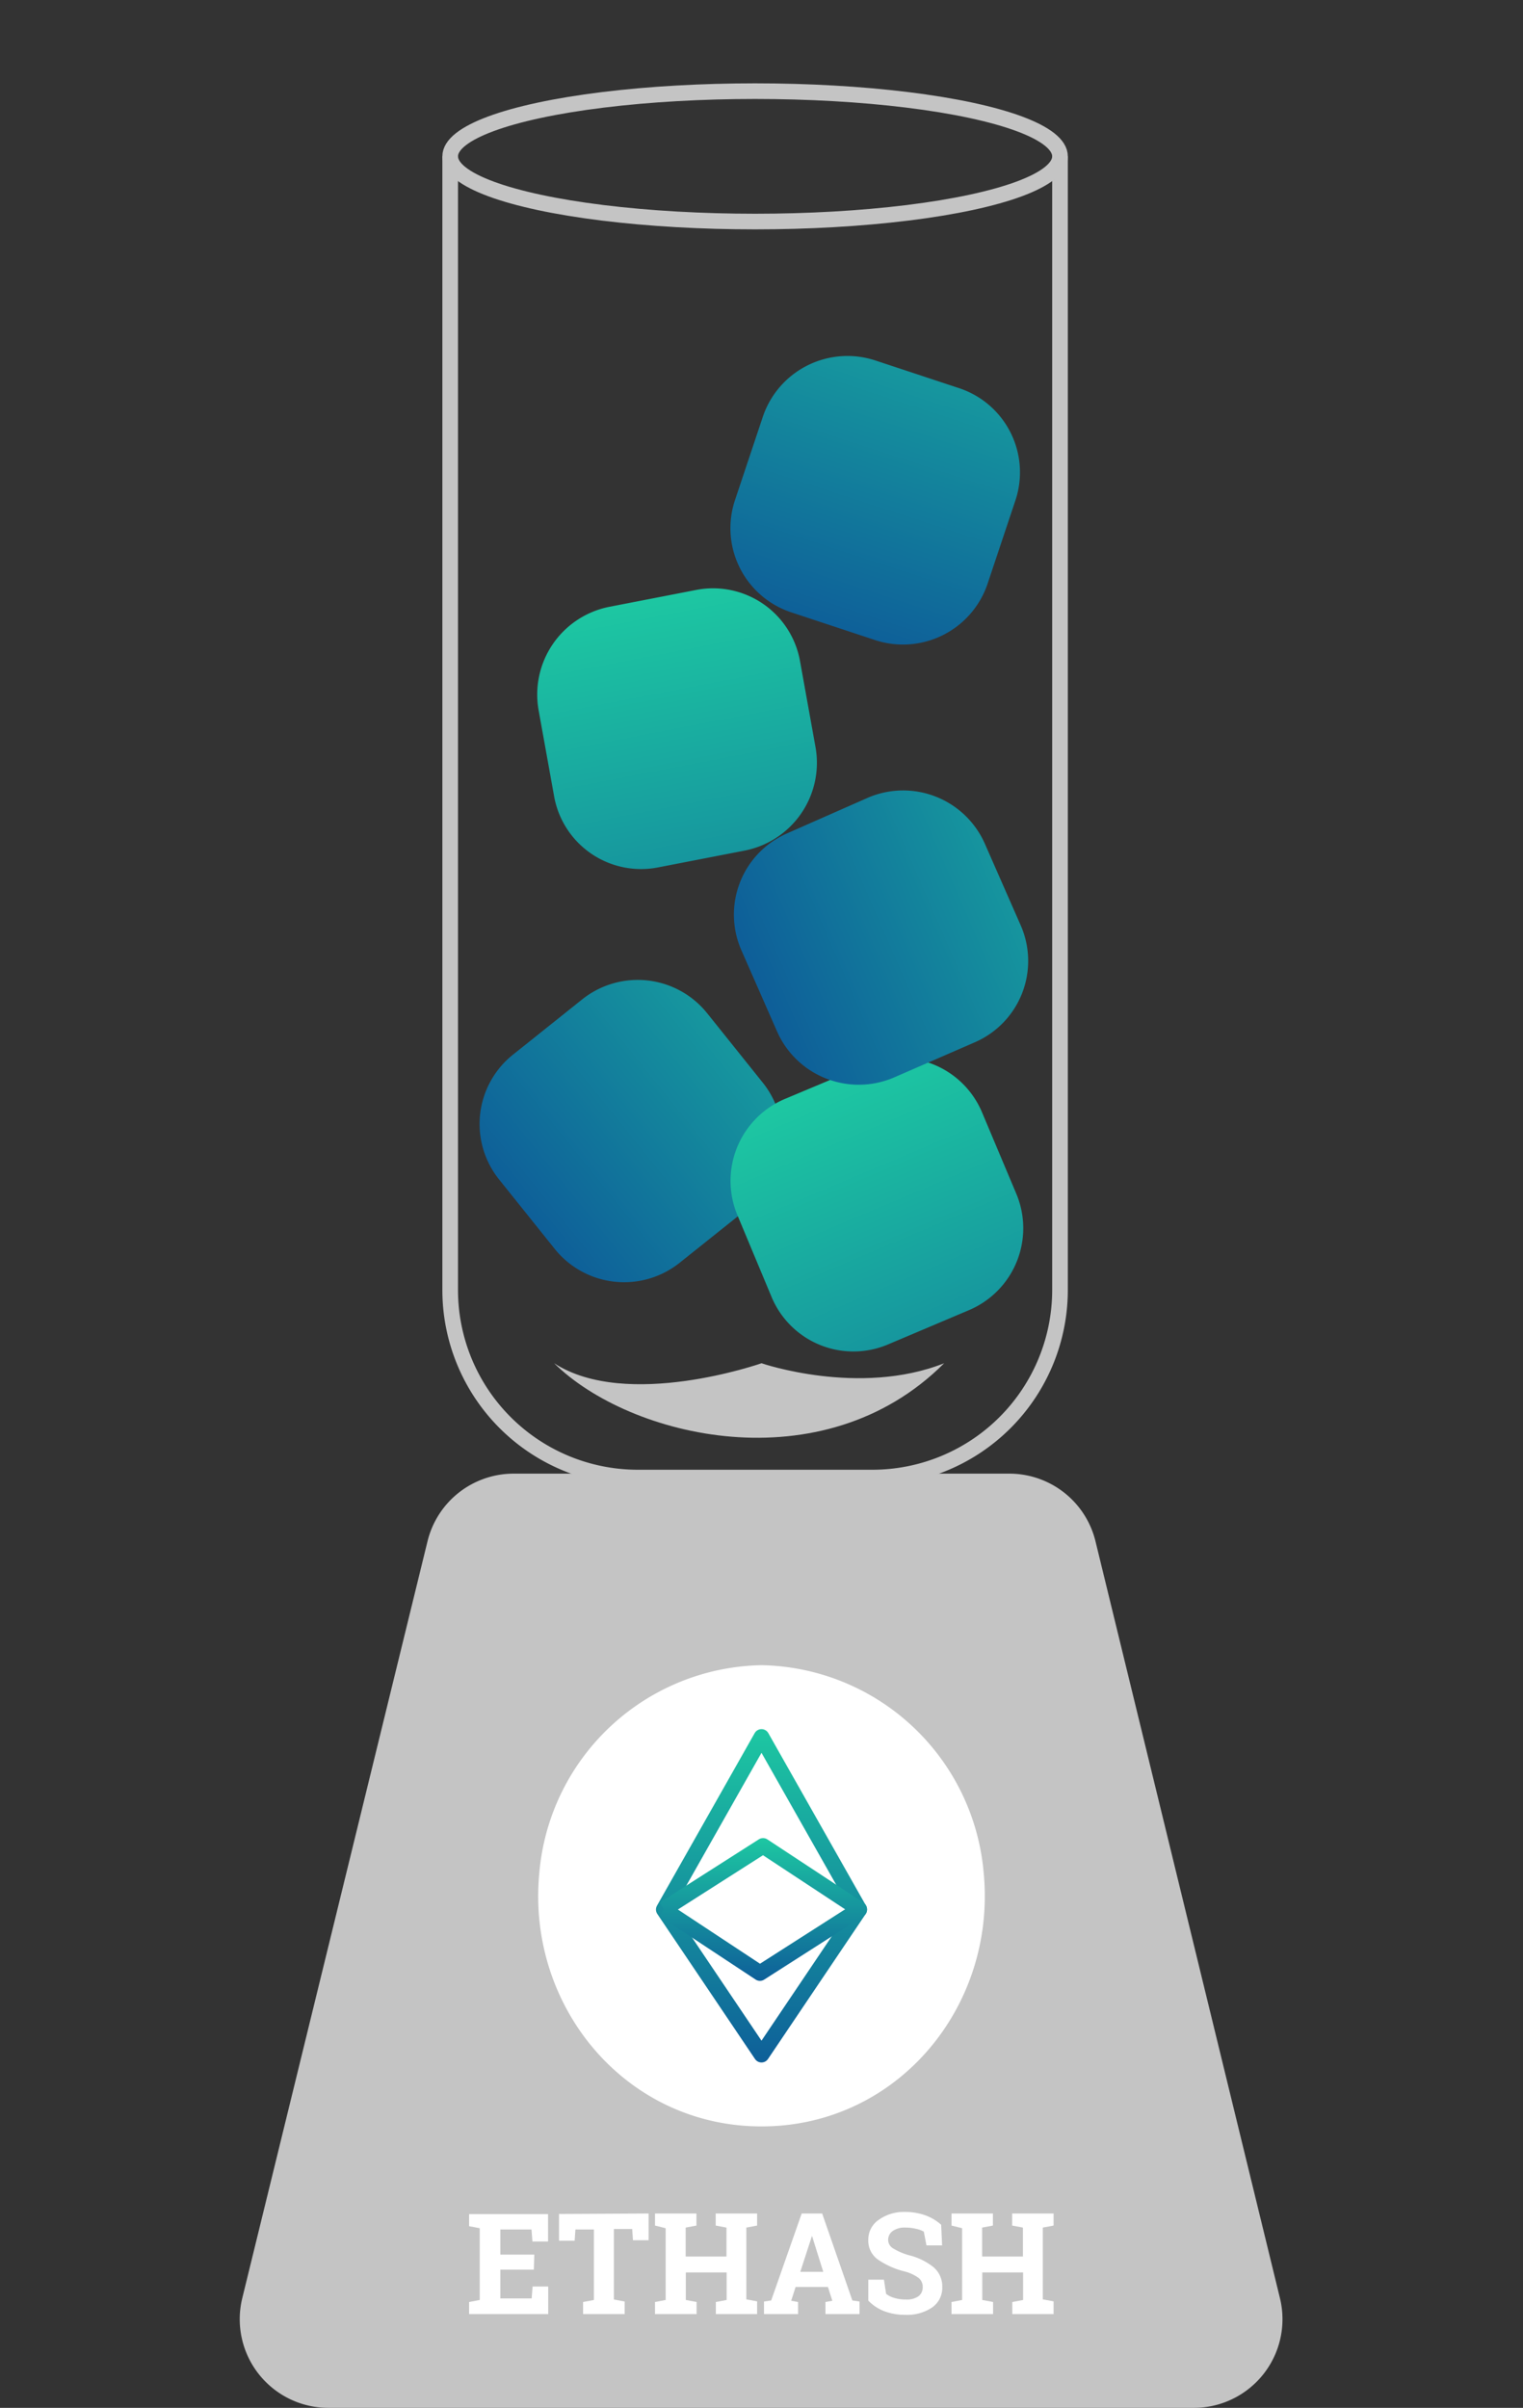 <svg id="Layer_1" data-name="Layer 1" xmlns="http://www.w3.org/2000/svg" xmlns:xlink="http://www.w3.org/1999/xlink" viewBox="0 0 97.4 154"><rect x="0" y="0" width="97.4" height="154" fill="#333333" stroke="none"/><defs><style>.cls-1,.cls-4,.cls-5{fill:none;}.cls-1{stroke:#c4c4c4;stroke-miterlimit:10;}.cls-2{fill:#c4c4c4;}.cls-3{fill:#fff;}.cls-4,.cls-5{stroke-linejoin:round;}.cls-4{stroke:url(#linear-gradient);}.cls-5{stroke:url(#linear-gradient-2);}.cls-6{fill:url(#linear-gradient-3);}.cls-7{fill:url(#linear-gradient-4);}.cls-8{fill:url(#linear-gradient-5);}.cls-9{fill:url(#linear-gradient-6);}.cls-10{fill:url(#linear-gradient-7);}</style><linearGradient id="linear-gradient" x1="48.7" y1="131.91" x2="48.7" y2="110.59" gradientUnits="userSpaceOnUse"><stop offset="0" stop-color="#0e5f99"/><stop offset="1" stop-color="#1dc7a2"/></linearGradient><linearGradient id="linear-gradient-2" x1="48.81" y1="126.69" x2="48.81" y2="117.55" xlink:href="#linear-gradient"/><linearGradient id="linear-gradient-3" x1="25.9" y1="75.15" x2="42.9" y2="75.15" gradientTransform="matrix(-0.78, 0.62, -0.63, -0.78, 114.16, 109.47)" gradientUnits="userSpaceOnUse"><stop offset="0" stop-color="#16969e"/><stop offset="1" stop-color="#0e5f99"/></linearGradient><linearGradient id="linear-gradient-4" x1="39.91" y1="71.5" x2="56.91" y2="71.5" gradientTransform="matrix(0.39, 0.92, -0.92, 0.39, 103.3, 4.73)" gradientUnits="userSpaceOnUse"><stop offset="0" stop-color="#1dc7a2"/><stop offset="1" stop-color="#16969e"/></linearGradient><linearGradient id="linear-gradient-5" x1="4.39" y1="74.46" x2="21.39" y2="74.46" gradientTransform="matrix(-0.92, 0.4, -0.4, -0.92, 98.23, 123.05)" xlink:href="#linear-gradient-3"/><linearGradient id="linear-gradient-6" x1="6.06" y1="95.92" x2="23.06" y2="95.92" gradientTransform="matrix(0.19, 0.98, -0.98, 0.19, 134.83, 14.03)" xlink:href="#linear-gradient-4"/><linearGradient id="linear-gradient-7" x1="-5.04" y1="78.52" x2="11.96" y2="78.52" gradientTransform="matrix(-0.32, 0.95, -0.95, -0.31, 131.71, 53.41)" xlink:href="#linear-gradient-3"/></defs><title>ethblender</title><path class="cls-1" d="M28.79,10v72.5a12,12,0,0,0,12,12h15a12,12,0,0,0,12-12V10"/><path class="cls-2" d="M76.36,154H21a5.67,5.67,0,0,1-5.51-7L27.34,98.58a5.67,5.67,0,0,1,5.51-4.33h31.7a5.67,5.67,0,0,1,5.51,4.33L81.86,147A5.67,5.67,0,0,1,76.36,154Z"/><path class="cls-3" d="M62.91,119.79A14.53,14.53,0,0,0,48.7,106.5a14.53,14.53,0,0,0-14.21,13.29C33.67,128.32,40,136,48.7,136S63.73,128.32,62.91,119.79Z"/><polygon class="cls-4" points="48.7 131.41 42.45 122.13 48.7 111.09 54.95 122.13 48.7 131.41"/><polyline class="cls-5" points="42.45 122.11 48.8 118.06 54.95 122.11 54.95 122.13 48.6 126.19 42.45 122.13"/><ellipse class="cls-1" cx="48.29" cy="10" rx="19.5" ry="4.17"/><path class="cls-6" d="M32.81,67.45l4.42-3.53a5.69,5.69,0,0,1,8,.89l3.54,4.42a5.67,5.67,0,0,1-.88,8l-4.42,3.53a5.69,5.69,0,0,1-8-.89l-3.54-4.42A5.67,5.67,0,0,1,32.81,67.45Z"/><path class="cls-7" d="M49.34,82.94l-2.18-5.22a5.69,5.69,0,0,1,3-7.42l5.22-2.19a5.67,5.67,0,0,1,7.41,3L65,76.36a5.69,5.69,0,0,1-3,7.42L56.76,86A5.67,5.67,0,0,1,49.34,82.94Z"/><path class="cls-8" d="M50.36,53.29,55.55,51A5.71,5.71,0,0,1,63,54l2.28,5.19a5.67,5.67,0,0,1-2.91,7.46l-5.19,2.26a5.71,5.71,0,0,1-7.48-2.93l-2.28-5.19A5.67,5.67,0,0,1,50.36,53.29Z"/><path class="cls-9" d="M35.45,51l-1-5.55a5.72,5.72,0,0,1,4.52-6.64l5.56-1.08a5.65,5.65,0,0,1,6.62,4.48l1,5.55a5.72,5.72,0,0,1-4.52,6.64l-5.56,1.08A5.65,5.65,0,0,1,35.45,51Z"/><path class="cls-10" d="M47,32l1.79-5.36A5.71,5.71,0,0,1,56,23.06l5.38,1.78A5.67,5.67,0,0,1,64.94,32l-1.79,5.36A5.71,5.71,0,0,1,56,40.95l-5.38-1.78A5.67,5.67,0,0,1,47,32Z"/><path class="cls-3" d="M34.14,145.16H32V147H34l.06-.76h1V148H30v-.77l.68-.13v-4.59l-.68-.13v-.77h5.05v1.75h-1l-.06-.77H32v1.61h2.17Z"/><path class="cls-3" d="M41.48,141.57v1.71h-1l-.05-.72H39.26v4.51l.69.13V148H37.29v-.77l.69-.13v-4.51H36.8l-.05.72h-1v-1.71Z"/><path class="cls-3" d="M41.89,142.34v-.77h2.65v.77l-.69.13v1.85h2.61v-1.85l-.69-.13v-.77h2.65v.77l-.69.13v4.59l.69.13V148H45.78v-.77l.69-.13v-1.76H43.86v1.76l.69.13V148H41.89v-.77l.68-.13v-4.59Z"/><path class="cls-3" d="M48.86,147.2l.46-.07,1.95-5.56h1.31l1.93,5.56.46.07V148H52.79v-.77l.44-.08-.28-.88H50.88l-.28.88.44.08V148H48.86Zm2.32-1.9h1.47L51.93,143h0Z"/><path class="cls-3" d="M60.25,143.61h-1l-.17-.88a1.7,1.7,0,0,0-.49-.18,2.84,2.84,0,0,0-.68-.08,1.31,1.31,0,0,0-.82.22.69.69,0,0,0-.29.57.63.63,0,0,0,.3.53,4.19,4.19,0,0,0,1,.44,4.07,4.07,0,0,1,1.61.78,1.61,1.61,0,0,1,.55,1.27,1.52,1.52,0,0,1-.65,1.3,2.85,2.85,0,0,1-1.71.47,3.72,3.72,0,0,1-1.37-.24,2.83,2.83,0,0,1-1-.67v-1.34h1l.14.91a1.55,1.55,0,0,0,.53.26,2.47,2.47,0,0,0,.74.1,1.28,1.28,0,0,0,.8-.21.7.7,0,0,0,.27-.58.74.74,0,0,0-.26-.59,2.68,2.68,0,0,0-.92-.42,5.2,5.2,0,0,1-1.72-.78,1.48,1.48,0,0,1-.58-1.24,1.52,1.52,0,0,1,.66-1.27,2.74,2.74,0,0,1,1.66-.51,3.83,3.83,0,0,1,1.34.22,3.09,3.09,0,0,1,1,.6Z"/><path class="cls-3" d="M60.85,142.34v-.77H63.5v.77l-.69.13v1.85h2.61v-1.85l-.69-.13v-.77h2.65v.77l-.69.13v4.59l.69.13V148H64.74v-.77l.69-.13v-1.76H62.82v1.76l.69.13V148H60.85v-.77l.68-.13v-4.59Z"/><path class="cls-2" d="M35.44,87.19c4.81,4.75,17.16,7.78,24.94,0-5.43,2.15-11.68,0-11.68,0S40.1,90.21,35.44,87.19Z"/></svg>
